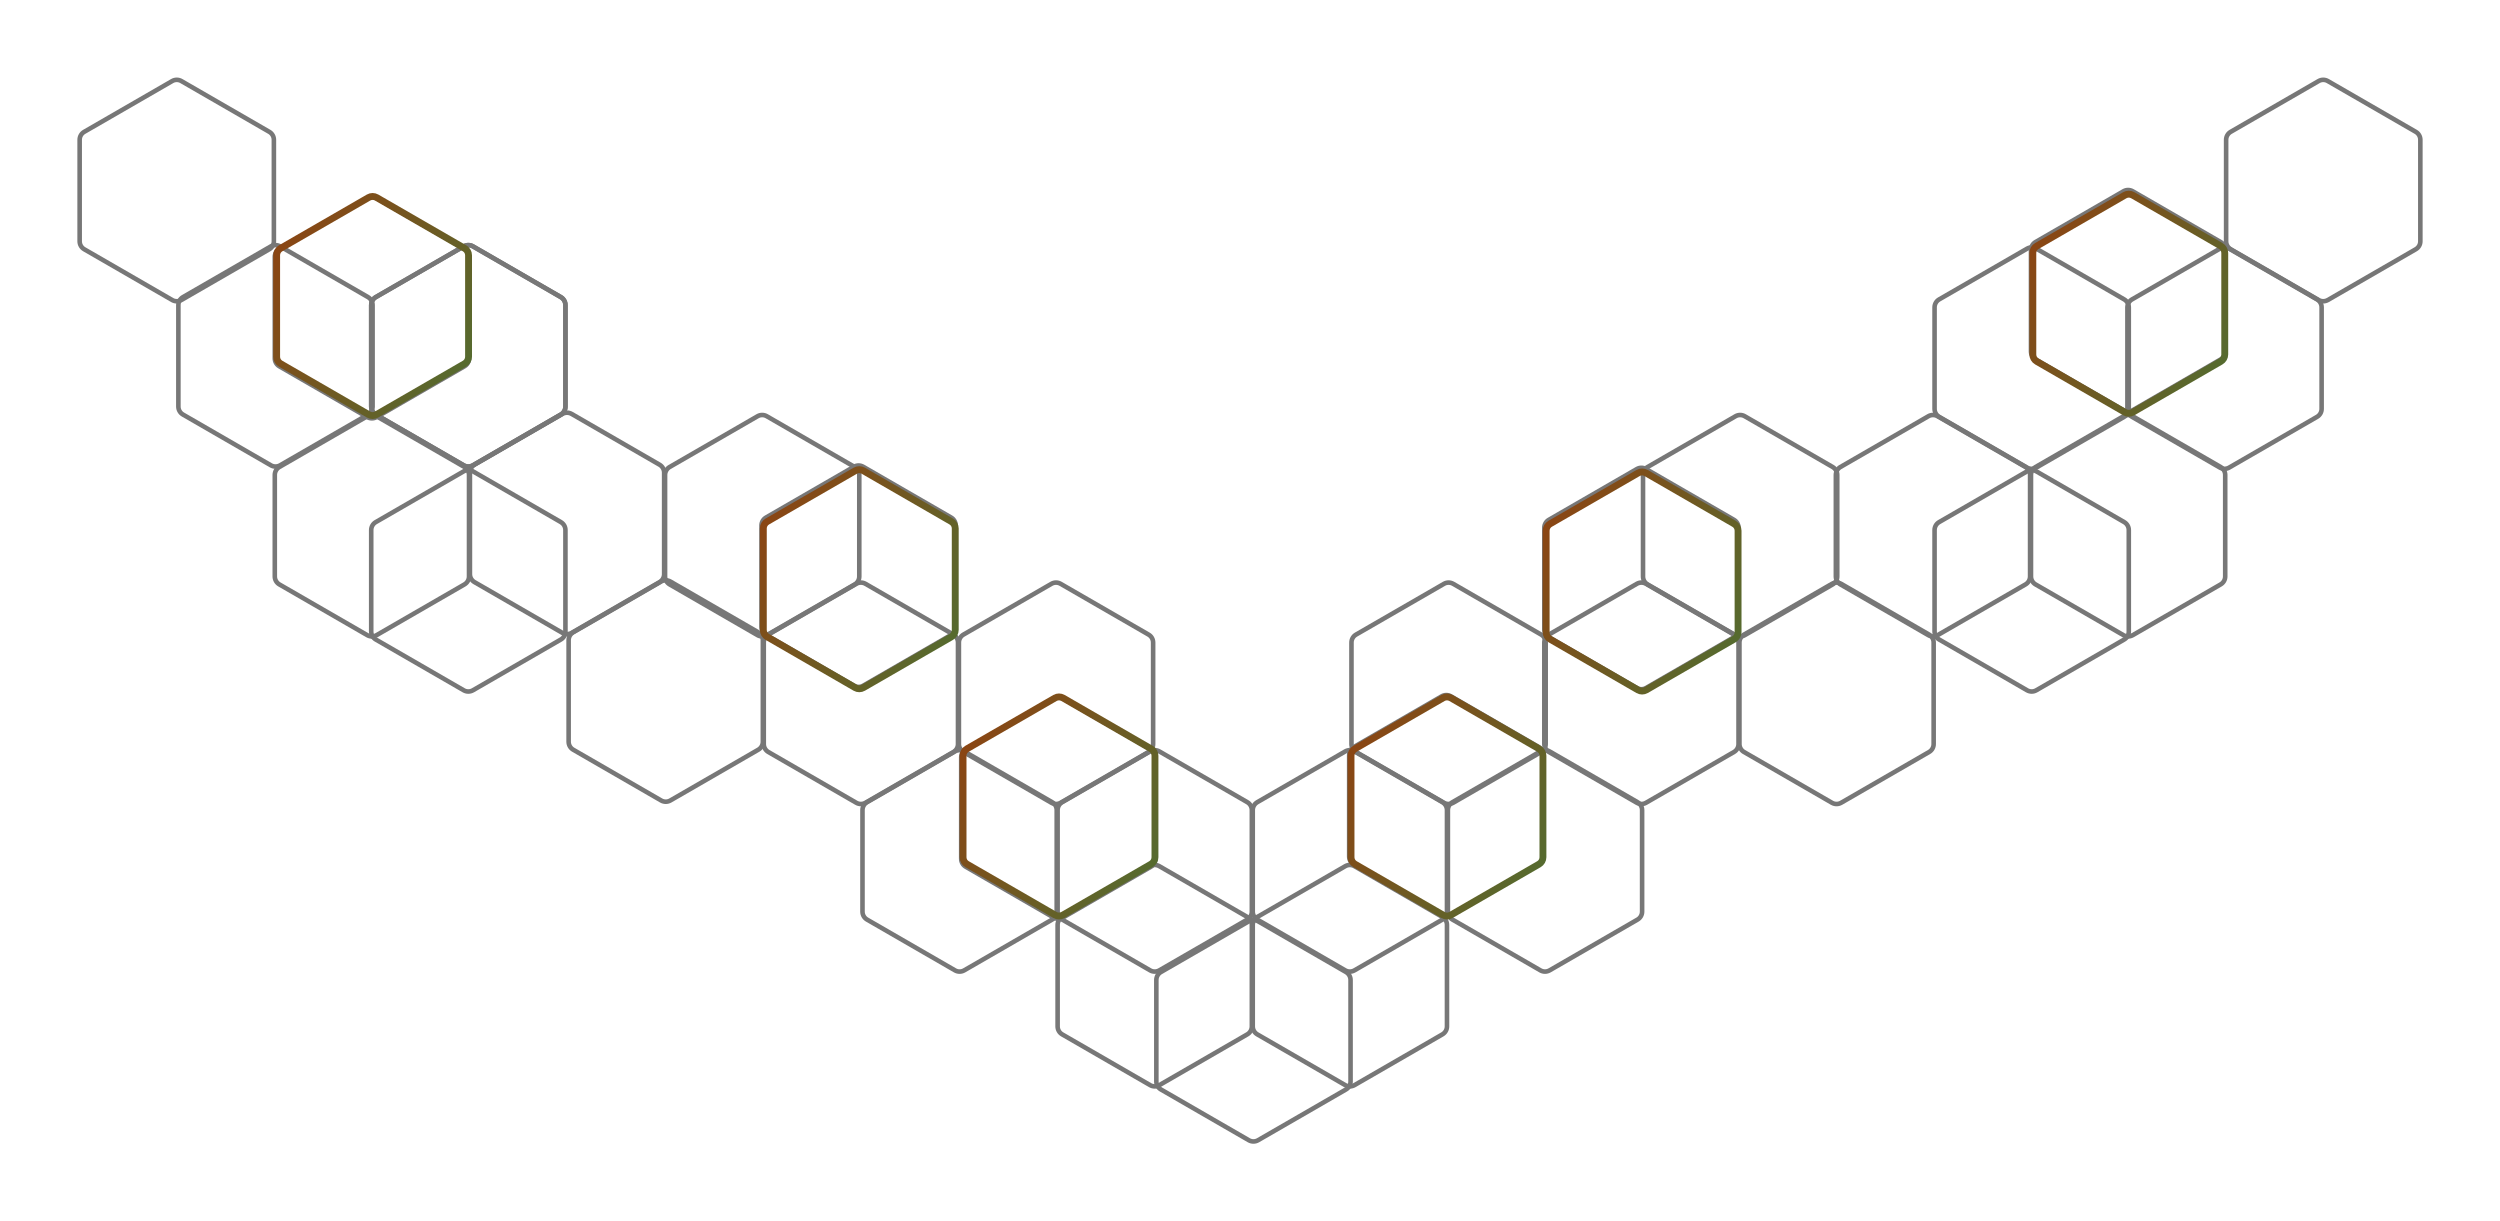 <svg width="1089" height="532" viewBox="0 0 1089 532" fill="none" xmlns="http://www.w3.org/2000/svg">
<g filter="url(#filter0_d_106_148)">
<path d="M75 35.309C76.238 34.595 77.762 34.595 79 35.309L117.301 57.423C118.539 58.137 119.301 59.458 119.301 60.887V105.113C119.301 106.542 118.539 107.863 117.301 108.577L79 130.691C77.762 131.405 76.238 131.405 75 130.691L36.699 108.577C35.461 107.863 34.699 106.542 34.699 105.113V60.887C34.699 59.458 35.461 58.137 36.699 57.423L75 35.309Z" stroke="#777777" stroke-width="2"/>
<path d="M118 107.309C119.238 106.595 120.762 106.595 122 107.309L160.301 129.423C161.539 130.137 162.301 131.458 162.301 132.887V177.113C162.301 178.542 161.539 179.863 160.301 180.577L122 202.691C120.762 203.405 119.238 203.405 118 202.691L79.699 180.577C78.461 179.863 77.699 178.542 77.699 177.113V132.887C77.699 131.458 78.461 130.137 79.699 129.423L118 107.309Z" stroke="#777777" stroke-width="2"/>
<path d="M160 181.309C161.238 180.595 162.762 180.595 164 181.309L202.301 203.423C203.539 204.137 204.301 205.458 204.301 206.887V251.113C204.301 252.542 203.539 253.863 202.301 254.577L164 276.691C162.762 277.405 161.238 277.405 160 276.691L121.699 254.577C120.461 253.863 119.699 252.542 119.699 251.113V206.887C119.699 205.458 120.461 204.137 121.699 203.423L160 181.309Z" stroke="#777777" stroke-width="2"/>
<path d="M202 107.309C203.238 106.595 204.762 106.595 206 107.309L244.301 129.423C245.539 130.137 246.301 131.458 246.301 132.887V177.113C246.301 178.542 245.539 179.863 244.301 180.577L206 202.691C204.762 203.405 203.238 203.405 202 202.691L163.699 180.577C162.461 179.863 161.699 178.542 161.699 177.113V132.887C161.699 131.458 162.461 130.137 163.699 129.423L202 107.309Z" stroke="#777777" stroke-width="2"/>
<path d="M245 180.309C246.238 179.595 247.762 179.595 249 180.309L287.301 202.423C288.539 203.137 289.301 204.458 289.301 205.887V250.113C289.301 251.542 288.539 252.863 287.301 253.577L249 275.691C247.762 276.405 246.238 276.405 245 275.691L206.699 253.577C205.461 252.863 204.699 251.542 204.699 250.113V205.887C204.699 204.458 205.461 203.137 206.699 202.423L245 180.309Z" stroke="#777777" stroke-width="2"/>
<path d="M288 253.309C289.238 252.595 290.762 252.595 292 253.309L330.301 275.423C331.539 276.137 332.301 277.458 332.301 278.887V323.113C332.301 324.542 331.539 325.863 330.301 326.577L292 348.691C290.762 349.405 289.238 349.405 288 348.691L249.699 326.577C248.461 325.863 247.699 324.542 247.699 323.113V278.887C247.699 277.458 248.461 276.137 249.699 275.423L288 253.309Z" stroke="#777777" stroke-width="2"/>
<path d="M202 107.309C203.238 106.595 204.762 106.595 206 107.309L244.301 129.423C245.539 130.137 246.301 131.458 246.301 132.887V177.113C246.301 178.542 245.539 179.863 244.301 180.577L206 202.691C204.762 203.405 203.238 203.405 202 202.691L163.699 180.577C162.461 179.863 161.699 178.542 161.699 177.113V132.887C161.699 131.458 162.461 130.137 163.699 129.423L202 107.309Z" stroke="#777777" stroke-width="2"/>
<path d="M373 254.309C374.238 253.595 375.762 253.595 377 254.309L415.301 276.423C416.539 277.137 417.301 278.458 417.301 279.887V324.113C417.301 325.542 416.539 326.863 415.301 327.577L377 349.691C375.762 350.405 374.238 350.405 373 349.691L334.699 327.577C333.461 326.863 332.699 325.542 332.699 324.113V279.887C332.699 278.458 333.461 277.137 334.699 276.423L373 254.309Z" stroke="#777777" stroke-width="2"/>
<path d="M416 327.309C417.238 326.595 418.762 326.595 420 327.309L458.301 349.423C459.539 350.137 460.301 351.458 460.301 352.887V397.113C460.301 398.542 459.539 399.863 458.301 400.577L420 422.691C418.762 423.405 417.238 423.405 416 422.691L377.699 400.577C376.461 399.863 375.699 398.542 375.699 397.113V352.887C375.699 351.458 376.461 350.137 377.699 349.423L416 327.309Z" stroke="#777777" stroke-width="2"/>
<path d="M330 181.309C331.238 180.595 332.762 180.595 334 181.309L372.301 203.423C373.539 204.137 374.301 205.458 374.301 206.887V251.113C374.301 252.542 373.539 253.863 372.301 254.577L334 276.691C332.762 277.405 331.238 277.405 330 276.691L291.699 254.577C290.461 253.863 289.699 252.542 289.699 251.113V206.887C289.699 205.458 290.461 204.137 291.699 203.423L330 181.309Z" stroke="#777777" stroke-width="2"/>
<path d="M501 327.309C502.238 326.595 503.762 326.595 505 327.309L543.301 349.423C544.539 350.137 545.301 351.458 545.301 352.887V397.113C545.301 398.542 544.539 399.863 543.301 400.577L505 422.691C503.762 423.405 502.238 423.405 501 422.691L462.699 400.577C461.461 399.863 460.699 398.542 460.699 397.113V352.887C460.699 351.458 461.461 350.137 462.699 349.423L501 327.309Z" stroke="#777777" stroke-width="2"/>
<path d="M544 401.309C545.238 400.595 546.762 400.595 548 401.309L586.301 423.423C587.539 424.137 588.301 425.458 588.301 426.887V471.113C588.301 472.542 587.539 473.863 586.301 474.577L548 496.691C546.762 497.405 545.238 497.405 544 496.691L505.699 474.577C504.461 473.863 503.699 472.542 503.699 471.113V426.887C503.699 425.458 504.461 424.137 505.699 423.423L544 401.309Z" stroke="#777777" stroke-width="2"/>
<path d="M586 377.309C587.238 376.595 588.762 376.595 590 377.309L628.301 399.423C629.539 400.137 630.301 401.458 630.301 402.887V447.113C630.301 448.542 629.539 449.863 628.301 450.577L590 472.691C588.762 473.405 587.238 473.405 586 472.691L547.699 450.577C546.461 449.863 545.699 448.542 545.699 447.113V402.887C545.699 401.458 546.461 400.137 547.699 399.423L586 377.309Z" stroke="#777777" stroke-width="2"/>
<path d="M501 377.309C502.238 376.595 503.762 376.595 505 377.309L543.301 399.423C544.539 400.137 545.301 401.458 545.301 402.887V447.113C545.301 448.542 544.539 449.863 543.301 450.577L505 472.691C503.762 473.405 502.238 473.405 501 472.691L462.699 450.577C461.461 449.863 460.699 448.542 460.699 447.113V402.887C460.699 401.458 461.461 400.137 462.699 399.423L501 377.309Z" stroke="#777777" stroke-width="2"/>
<path d="M713 204.309C714.238 203.595 715.762 203.595 717 204.309L755.301 226.423C756.539 227.137 757.301 228.458 757.301 229.887V274.113C757.301 275.542 756.539 276.863 755.301 277.577L717 299.691C715.762 300.405 714.238 300.405 713 299.691L674.699 277.577C673.461 276.863 672.699 275.542 672.699 274.113V229.887C672.699 228.458 673.461 227.137 674.699 226.423L713 204.309Z" stroke="#777777" stroke-width="2"/>
<path d="M372 203.309C373.238 202.595 374.762 202.595 376 203.309L414.301 225.423C415.539 226.137 416.301 227.458 416.301 228.887V273.113C416.301 274.542 415.539 275.863 414.301 276.577L376 298.691C374.762 299.405 373.238 299.405 372 298.691L333.699 276.577C332.461 275.863 331.699 274.542 331.699 273.113V228.887C331.699 227.458 332.461 226.137 333.699 225.423L372 203.309Z" stroke="#777777" stroke-width="2"/>
<path d="M202 205.309C203.238 204.595 204.762 204.595 206 205.309L244.301 227.423C245.539 228.137 246.301 229.458 246.301 230.887V275.113C246.301 276.542 245.539 277.863 244.301 278.577L206 300.691C204.762 301.405 203.238 301.405 202 300.691L163.699 278.577C162.461 277.863 161.699 276.542 161.699 275.113V230.887C161.699 229.458 162.461 228.137 163.699 227.423L202 205.309Z" stroke="#777777" stroke-width="2"/>
<path d="M160 86.309C161.238 85.595 162.762 85.595 164 86.309L202.301 108.423C203.539 109.137 204.301 110.458 204.301 111.887V156.113C204.301 157.542 203.539 158.863 202.301 159.577L164 181.691C162.762 182.405 161.238 182.405 160 181.691L121.699 159.577C120.461 158.863 119.699 157.542 119.699 156.113V111.887C119.699 110.458 120.461 109.137 121.699 108.423L160 86.309Z" stroke="#777777" stroke-width="2"/>
<path d="M925 83.309C926.238 82.595 927.762 82.595 929 83.309L967.301 105.423C968.539 106.137 969.301 107.458 969.301 108.887V153.113C969.301 154.542 968.539 155.863 967.301 156.577L929 178.691C927.762 179.405 926.238 179.405 925 178.691L886.699 156.577C885.461 155.863 884.699 154.542 884.699 153.113V108.887C884.699 107.458 885.461 106.137 886.699 105.423L925 83.309Z" stroke="#777777" stroke-width="2"/>
<path d="M883 205.309C884.238 204.595 885.762 204.595 887 205.309L925.301 227.423C926.539 228.137 927.301 229.458 927.301 230.887V275.113C927.301 276.542 926.539 277.863 925.301 278.577L887 300.691C885.762 301.405 884.238 301.405 883 300.691L844.699 278.577C843.461 277.863 842.699 276.542 842.699 275.113V230.887C842.699 229.458 843.461 228.137 844.699 227.423L883 205.309Z" stroke="#777777" stroke-width="2"/>
<path d="M628 303.309C629.238 302.595 630.762 302.595 632 303.309L670.301 325.423C671.539 326.137 672.301 327.458 672.301 328.887V373.113C672.301 374.542 671.539 375.863 670.301 376.577L632 398.691C630.762 399.405 629.238 399.405 628 398.691L589.699 376.577C588.461 375.863 587.699 374.542 587.699 373.113V328.887C587.699 327.458 588.461 326.137 589.699 325.423L628 303.309Z" stroke="#777777" stroke-width="2"/>
<path d="M459 304.309C460.238 303.595 461.762 303.595 463 304.309L501.301 326.423C502.539 327.137 503.301 328.458 503.301 329.887V374.113C503.301 375.542 502.539 376.863 501.301 377.577L463 399.691C461.762 400.405 460.238 400.405 459 399.691L420.699 377.577C419.461 376.863 418.699 375.542 418.699 374.113V329.887C418.699 328.458 419.461 327.137 420.699 326.423L459 304.309Z" stroke="#777777" stroke-width="2"/>
<path d="M586 327.309C587.238 326.595 588.762 326.595 590 327.309L628.301 349.423C629.539 350.137 630.301 351.458 630.301 352.887V397.113C630.301 398.542 629.539 399.863 628.301 400.577L590 422.691C588.762 423.405 587.238 423.405 586 422.691L547.699 400.577C546.461 399.863 545.699 398.542 545.699 397.113V352.887C545.699 351.458 546.461 350.137 547.699 349.423L586 327.309Z" stroke="#777777" stroke-width="2"/>
<path d="M629 254.309C630.238 253.595 631.762 253.595 633 254.309L671.301 276.423C672.539 277.137 673.301 278.458 673.301 279.887V324.113C673.301 325.542 672.539 326.863 671.301 327.577L633 349.691C631.762 350.405 630.238 350.405 629 349.691L590.699 327.577C589.461 326.863 588.699 325.542 588.699 324.113V279.887C588.699 278.458 589.461 277.137 590.699 276.423L629 254.309Z" stroke="#777777" stroke-width="2"/>
<path d="M671 327.309C672.238 326.595 673.762 326.595 675 327.309L713.301 349.423C714.539 350.137 715.301 351.458 715.301 352.887V397.113C715.301 398.542 714.539 399.863 713.301 400.577L675 422.691C673.762 423.405 672.238 423.405 671 422.691L632.699 400.577C631.461 399.863 630.699 398.542 630.699 397.113V352.887C630.699 351.458 631.461 350.137 632.699 349.423L671 327.309Z" stroke="#777777" stroke-width="2"/>
<path d="M713 254.309C714.238 253.595 715.762 253.595 717 254.309L755.301 276.423C756.539 277.137 757.301 278.458 757.301 279.887V324.113C757.301 325.542 756.539 326.863 755.301 327.577L717 349.691C715.762 350.405 714.238 350.405 713 349.691L674.699 327.577C673.461 326.863 672.699 325.542 672.699 324.113V279.887C672.699 278.458 673.461 277.137 674.699 276.423L713 254.309Z" stroke="#777777" stroke-width="2"/>
<path d="M756 181.309C757.238 180.595 758.762 180.595 760 181.309L798.301 203.423C799.539 204.137 800.301 205.458 800.301 206.887V251.113C800.301 252.542 799.539 253.863 798.301 254.577L760 276.691C758.762 277.405 757.238 277.405 756 276.691L717.699 254.577C716.461 253.863 715.699 252.542 715.699 251.113V206.887C715.699 205.458 716.461 204.137 717.699 203.423L756 181.309Z" stroke="#777777" stroke-width="2"/>
<path d="M798 254.309C799.238 253.595 800.762 253.595 802 254.309L840.301 276.423C841.539 277.137 842.301 278.458 842.301 279.887V324.113C842.301 325.542 841.539 326.863 840.301 327.577L802 349.691C800.762 350.405 799.238 350.405 798 349.691L759.699 327.577C758.461 326.863 757.699 325.542 757.699 324.113V279.887C757.699 278.458 758.461 277.137 759.699 276.423L798 254.309Z" stroke="#777777" stroke-width="2"/>
<path d="M840 181.309C841.238 180.595 842.762 180.595 844 181.309L882.301 203.423C883.539 204.137 884.301 205.458 884.301 206.887V251.113C884.301 252.542 883.539 253.863 882.301 254.577L844 276.691C842.762 277.405 841.238 277.405 840 276.691L801.699 254.577C800.461 253.863 799.699 252.542 799.699 251.113V206.887C799.699 205.458 800.461 204.137 801.699 203.423L840 181.309Z" stroke="#777777" stroke-width="2"/>
<path d="M883 108.309C884.238 107.595 885.762 107.595 887 108.309L925.301 130.423C926.539 131.137 927.301 132.458 927.301 133.887V178.113C927.301 179.542 926.539 180.863 925.301 181.577L887 203.691C885.762 204.405 884.238 204.405 883 203.691L844.699 181.577C843.461 180.863 842.699 179.542 842.699 178.113V133.887C842.699 132.458 843.461 131.137 844.699 130.423L883 108.309Z" stroke="#777777" stroke-width="2"/>
<path d="M925 181.309C926.238 180.595 927.762 180.595 929 181.309L967.301 203.423C968.539 204.137 969.301 205.458 969.301 206.887V251.113C969.301 252.542 968.539 253.863 967.301 254.577L929 276.691C927.762 277.405 926.238 277.405 925 276.691L886.699 254.577C885.461 253.863 884.699 252.542 884.699 251.113V206.887C884.699 205.458 885.461 204.137 886.699 203.423L925 181.309Z" stroke="#777777" stroke-width="2"/>
<path d="M967 108.309C968.238 107.595 969.762 107.595 971 108.309L1009.3 130.423C1010.54 131.137 1011.3 132.458 1011.3 133.887V178.113C1011.3 179.542 1010.54 180.863 1009.3 181.577L971 203.691C969.762 204.405 968.238 204.405 967 203.691L928.699 181.577C927.461 180.863 926.699 179.542 926.699 178.113V133.887C926.699 132.458 927.461 131.137 928.699 130.423L967 108.309Z" stroke="#777777" stroke-width="2"/>
<path d="M1010 35.309C1011.24 34.595 1012.76 34.595 1014 35.309L1052.3 57.423C1053.54 58.137 1054.3 59.458 1054.3 60.887V105.113C1054.3 106.542 1053.54 107.863 1052.3 108.577L1014 130.691C1012.76 131.405 1011.24 131.405 1010 130.691L971.699 108.577C970.461 107.863 969.699 106.542 969.699 105.113V60.887C969.699 59.458 970.461 58.137 971.699 57.423L1010 35.309Z" stroke="#777777" stroke-width="2"/>
<path d="M458 254.309C459.238 253.595 460.762 253.595 462 254.309L500.301 276.423C501.539 277.137 502.301 278.458 502.301 279.887V324.113C502.301 325.542 501.539 326.863 500.301 327.577L462 349.691C460.762 350.405 459.238 350.405 458 349.691L419.699 327.577C418.461 326.863 417.699 325.542 417.699 324.113V279.887C417.699 278.458 418.461 277.137 419.699 276.423L458 254.309Z" stroke="#777777" stroke-width="2"/>
<path d="M332.5 230.188C332.5 228.938 333.167 227.782 334.25 227.157L372.551 205.044C373.634 204.418 374.968 204.418 376.051 205.044L414.353 227.157C415.435 227.782 416.103 228.938 416.103 230.188L416.103 274.415C416.103 275.665 415.435 276.82 414.353 277.446L376.051 299.559C374.968 300.184 373.634 300.184 372.551 299.559L334.25 277.446C333.167 276.82 332.5 275.665 332.5 274.415L332.5 230.188Z" stroke="url(#paint0_linear_106_148)" stroke-width="3"/>
<path d="M120.5 111.188C120.5 109.938 121.167 108.782 122.25 108.157L160.551 86.044C161.634 85.418 162.968 85.418 164.051 86.044L202.353 108.157C203.435 108.782 204.103 109.938 204.103 111.188L204.103 155.415C204.103 156.665 203.435 157.82 202.353 158.446L164.051 180.559C162.968 181.184 161.634 181.184 160.551 180.559L122.25 158.446C121.167 157.82 120.5 156.665 120.5 155.415L120.5 111.188Z" stroke="url(#paint1_linear_106_148)" stroke-width="3"/>
<path d="M885.5 110.188C885.5 108.938 886.167 107.782 887.25 107.157L925.551 85.044C926.634 84.418 927.968 84.418 929.051 85.044L967.353 107.157C968.435 107.782 969.103 108.938 969.103 110.188L969.103 154.415C969.103 155.665 968.435 156.82 967.353 157.446L929.051 179.559C927.968 180.184 926.634 180.184 925.551 179.559L887.25 157.446C886.167 156.82 885.5 155.665 885.5 154.415L885.5 110.188Z" stroke="url(#paint2_linear_106_148)" stroke-width="3"/>
<path d="M588.5 329.188C588.5 327.938 589.167 326.782 590.25 326.157L628.551 304.044C629.634 303.418 630.968 303.418 632.051 304.044L670.353 326.157C671.435 326.782 672.103 327.938 672.103 329.188L672.103 373.415C672.103 374.665 671.435 375.82 670.353 376.446L632.051 398.559C630.968 399.184 629.634 399.184 628.551 398.559L590.25 376.446C589.167 375.82 588.5 374.665 588.5 373.415L588.5 329.188Z" stroke="url(#paint3_linear_106_148)" stroke-width="3"/>
<path d="M419.5 329.188C419.5 327.938 420.167 326.782 421.25 326.157L459.551 304.044C460.634 303.418 461.968 303.418 463.051 304.044L501.353 326.157C502.435 326.782 503.103 327.938 503.103 329.188L503.103 373.415C503.103 374.665 502.435 375.82 501.353 376.446L463.051 398.559C461.968 399.184 460.634 399.184 459.551 398.559L421.25 376.446C420.167 375.82 419.5 374.665 419.5 373.415L419.5 329.188Z" stroke="url(#paint4_linear_106_148)" stroke-width="3"/>
<path d="M673.5 231.188C673.5 229.938 674.167 228.782 675.25 228.157L713.551 206.044C714.634 205.418 715.968 205.418 717.051 206.044L755.353 228.157C756.435 228.782 757.103 229.938 757.103 231.188L757.103 275.415C757.103 276.665 756.435 277.82 755.353 278.446L717.051 300.559C715.968 301.184 714.634 301.184 713.551 300.559L675.25 278.446C674.167 277.82 673.5 276.665 673.5 275.415L673.5 231.188Z" stroke="url(#paint5_linear_106_148)" stroke-width="3"/>
</g>
<defs>
<filter id="filter0_d_106_148" x="0.699" y="0.773" width="1087.6" height="530.453" filterUnits="userSpaceOnUse" color-interpolation-filters="sRGB">
<feFlood flood-opacity="0" result="BackgroundImageFix"/>
<feColorMatrix in="SourceAlpha" type="matrix" values="0 0 0 0 0 0 0 0 0 0 0 0 0 0 0 0 0 0 127 0" result="hardAlpha"/>
<feOffset/>
<feGaussianBlur stdDeviation="16.5"/>
<feComposite in2="hardAlpha" operator="out"/>
<feColorMatrix type="matrix" values="0 0 0 0 0 0 0 0 0 0 0 0 0 0 0 0 0 0 0.8 0"/>
<feBlend mode="normal" in2="BackgroundImageFix" result="effect1_dropShadow_106_148"/>
<feBlend mode="normal" in="SourceGraphic" in2="effect1_dropShadow_106_148" result="shape"/>
</filter>
<linearGradient id="paint0_linear_106_148" x1="331" y1="227.301" x2="417.603" y2="277.301" gradientUnits="userSpaceOnUse">
<stop stop-color="#8B4513"/>
<stop offset="1" stop-color="#556B2F"/>
</linearGradient>
<linearGradient id="paint1_linear_106_148" x1="119" y1="108.301" x2="205.603" y2="158.301" gradientUnits="userSpaceOnUse">
<stop stop-color="#8B4513"/>
<stop offset="1" stop-color="#556B2F"/>
</linearGradient>
<linearGradient id="paint2_linear_106_148" x1="884" y1="107.301" x2="970.603" y2="157.301" gradientUnits="userSpaceOnUse">
<stop stop-color="#8B4513"/>
<stop offset="1" stop-color="#556B2F"/>
</linearGradient>
<linearGradient id="paint3_linear_106_148" x1="587" y1="326.301" x2="673.603" y2="376.301" gradientUnits="userSpaceOnUse">
<stop stop-color="#8B4513"/>
<stop offset="1" stop-color="#556B2F"/>
</linearGradient>
<linearGradient id="paint4_linear_106_148" x1="418" y1="326.301" x2="504.603" y2="376.301" gradientUnits="userSpaceOnUse">
<stop stop-color="#8B4513"/>
<stop offset="1" stop-color="#556B2F"/>
</linearGradient>
<linearGradient id="paint5_linear_106_148" x1="672" y1="228.301" x2="758.603" y2="278.301" gradientUnits="userSpaceOnUse">
<stop stop-color="#8B4513"/>
<stop offset="1" stop-color="#556B2F"/>
</linearGradient>
</defs>
</svg>
